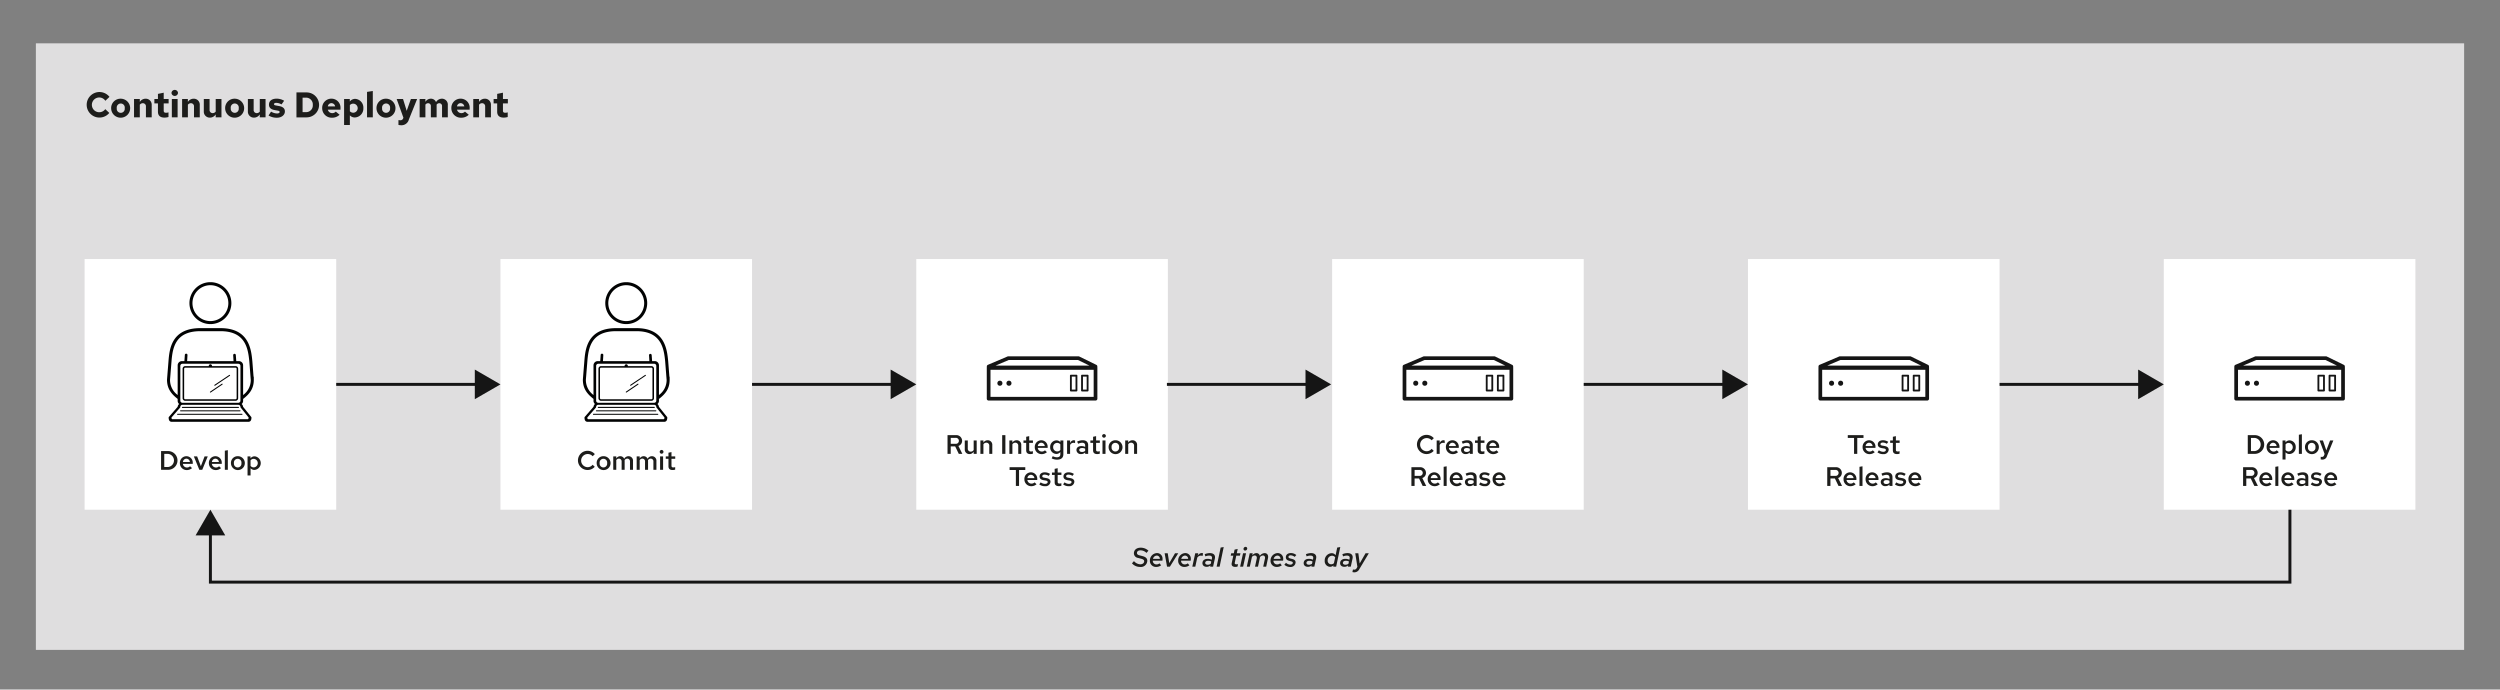 <?xml version="1.0" encoding="UTF-8" standalone="no"?>
<svg
   xmlns:dc="http://purl.org/dc/elements/1.1/"
   xmlns:cc="http://creativecommons.org/ns#"
   xmlns:rdf="http://www.w3.org/1999/02/22-rdf-syntax-ns#"
   xmlns:svg="http://www.w3.org/2000/svg"
   xmlns="http://www.w3.org/2000/svg"
   xmlns:sodipodi="http://sodipodi.sourceforge.net/DTD/sodipodi-0.dtd"
   xmlns:inkscape="http://www.inkscape.org/namespaces/inkscape"
   inkscape:version="1.0 (4035a4f, 2020-05-01)"
   sodipodi:docname="Continuous Deployment.svg"
   version="1.1"
   viewBox="0 0 841.89 232.208"
   height="81.918mm"
   width="297mm"
   data-name="Layer 1"
   id="Layer_1">
  <rect x="0" y="0" width="841.89" height="232.208" fill="#808080" stroke="none"/>
  <sodipodi:namedview
     inkscape:current-layer="Layer_1"
     inkscape:window-maximized="0"
     inkscape:window-y="23"
     inkscape:window-x="0"
     inkscape:cy="154.80567"
     inkscape:cx="561.25984"
     inkscape:zoom="0.44631734"
     showgrid="false"
     id="namedview343"
     inkscape:window-height="480"
     inkscape:window-width="987"
     inkscape:pageshadow="2"
     inkscape:pageopacity="0"
     guidetolerance="10"
     gridtolerance="10"
     objecttolerance="10"
     borderopacity="1"
     bordercolor="#666666"
     pagecolor="#ffffff" />
  <defs
     id="defs12">
    <style
       id="style10">
      .cls-1 {
        fill: #dfdedf;
      }

      .cls-2 {
        fill: #1d1d1b;
      }

      .cls-3 {
        fill: #fff;
      }

      .cls-4 {
        fill: none;
        stroke: #151515;
        stroke-miterlimit: 10;
      }

      .cls-5 {
        fill: #151515;
      }

      .cls-6 {
        fill: #010202;
      }
    </style>
  </defs>
  <rect
     id="rect14"
     height="204.262"
     width="817.728"
     y="14.592"
     x="12.081"
     class="cls-1" />
  <g
     id="g56">
    <path
       id="path16"
       d="M35.449,36.749l1.356,1.283a4.3,4.3,0,1,1,.06-5.409l-1.392,1.319a2.446,2.446,0,0,0-2.015-1.115,2.484,2.484,0,1,0,1.991,3.922Z"
       class="cls-2" />
    <path
       id="path18"
       d="M40.659,33.235a3.2,3.2,0,1,1-3.226,3.2A3.151,3.151,0,0,1,40.659,33.235ZM42,36.438a1.356,1.356,0,1,0-2.674,0,1.353,1.353,0,1,0,2.674,0Z"
       class="cls-2" />
    <path
       id="path20"
       d="M45.136,33.331H47.08v1.008a2.282,2.282,0,0,1,1.954-1.1,2,2,0,0,1,2.051,2.111V39.52H49.142V35.909a1.03,1.03,0,0,0-1.031-1.151,1.25,1.25,0,0,0-1.031.515V39.52H45.136Z"
       class="cls-2" />
    <path
       id="path22"
       d="M53.188,34.83h-1.2v-1.5h1.2V31.616l1.943-.4v2.111h1.655v1.5H55.131v2.4c0,.551.216.744.815.744a2.636,2.636,0,0,0,.792-.132v1.57a5.361,5.361,0,0,1-1.331.193c-1.464,0-2.219-.672-2.219-1.992Z"
       class="cls-2" />
    <path
       id="path24"
       d="M57.749,31.292a1.1,1.1,0,0,1,2.194,0,1.1,1.1,0,0,1-2.194,0Zm2.063,8.228H57.868V33.331h1.944Z"
       class="cls-2" />
    <path
       id="path26"
       d="M61.324,33.331h1.944v1.008a2.282,2.282,0,0,1,1.954-1.1,2,2,0,0,1,2.051,2.111V39.52H65.33V35.909A1.03,1.03,0,0,0,64.3,34.758a1.25,1.25,0,0,0-1.031.515V39.52H61.324Z"
       class="cls-2" />
    <path
       id="path28"
       d="M70.575,36.941a1.031,1.031,0,0,0,1.032,1.152,1.249,1.249,0,0,0,1.031-.517V33.331h1.943V39.52H72.638V38.512a2.283,2.283,0,0,1-1.955,1.1,2,2,0,0,1-2.051-2.11V33.331h1.943Z"
       class="cls-2" />
    <path
       id="path30"
       d="M79.047,33.235a3.2,3.2,0,1,1-3.226,3.2A3.151,3.151,0,0,1,79.047,33.235Zm1.343,3.2a1.357,1.357,0,1,0-2.675,0,1.353,1.353,0,1,0,2.675,0Z"
       class="cls-2" />
    <path
       id="path32"
       d="M85.419,36.941a1.031,1.031,0,0,0,1.032,1.152,1.249,1.249,0,0,0,1.031-.517V33.331h1.943V39.52H87.482V38.512a2.285,2.285,0,0,1-1.955,1.1,2,2,0,0,1-2.051-2.11V33.331h1.943Z"
       class="cls-2" />
    <path
       id="path34"
       d="M91.288,37.589a4,4,0,0,0,1.991.623c.552,0,.888-.191.888-.5,0-.24-.181-.372-.576-.444L92.4,37.049c-1.2-.228-1.822-.84-1.822-1.8,0-1.271.971-2.027,2.59-2.027a4.969,4.969,0,0,1,2.518.708L94.8,35.166a3.5,3.5,0,0,0-1.775-.527c-.468,0-.744.155-.744.431,0,.252.156.36.636.444l1.164.215c1.223.228,1.871.852,1.858,1.788.013,1.211-1.139,2.123-2.662,2.123a5.052,5.052,0,0,1-2.842-.756Z"
       class="cls-2" />
    <path
       id="path36"
       d="M99.832,31.124h3.418a4.2,4.2,0,1,1,0,8.4H99.832Zm2.063,1.763v4.87h1.355a2.244,2.244,0,0,0,2.087-2.411,2.283,2.283,0,0,0-2.087-2.459Z"
       class="cls-2" />
    <path
       id="path38"
       d="M111.758,39.64a3.2,3.2,0,0,1-3.262-3.2,3.1,3.1,0,0,1,3.118-3.215,3.042,3.042,0,0,1,3.047,3.286v.42H110.4a1.484,1.484,0,0,0,1.451,1.164,1.531,1.531,0,0,0,1.223-.517l1.284,1.068A3.608,3.608,0,0,1,111.758,39.64ZM110.4,35.825h2.458a1.288,1.288,0,0,0-1.259-1.091A1.229,1.229,0,0,0,110.4,35.825Z"
       class="cls-2" />
    <path
       id="path40"
       d="M115.875,33.331h1.919v.863a2.288,2.288,0,0,1,1.835-.9,2.949,2.949,0,0,1,2.735,3.143,2.983,2.983,0,0,1-2.878,3.118,2.156,2.156,0,0,1-1.667-.72V42.1h-1.944Zm1.944,2.075v2.063a1.6,1.6,0,0,0,1.163.491,1.53,1.53,0,0,0,0-3.058A1.5,1.5,0,0,0,117.819,35.406Z"
       class="cls-2" />
    <path
       id="path42"
       d="M125.547,39.52H123.6V30.944l1.943-.3Z"
       class="cls-2" />
    <path
       id="path44"
       d="M130.01,33.235a3.2,3.2,0,1,1-3.226,3.2A3.151,3.151,0,0,1,130.01,33.235Zm1.344,3.2a1.357,1.357,0,1,0-2.675,0,1.353,1.353,0,1,0,2.675,0Z"
       class="cls-2" />
    <path
       id="path46"
       d="M135.854,39.64l-2.278-6.309h2.147l1.235,3.994,1.415-3.994h2.1l-2.783,6.908a2.549,2.549,0,0,1-2.71,1.931,3.956,3.956,0,0,1-.8-.1V40.443a4.114,4.114,0,0,0,.576.048.947.947,0,0,0,1.007-.624Z"
       class="cls-2" />
    <path
       id="path48"
       d="M141.315,33.331h1.944v.983a2.121,2.121,0,0,1,1.835-1.079,1.834,1.834,0,0,1,1.739,1.152,2.335,2.335,0,0,1,2.026-1.152,1.983,1.983,0,0,1,1.943,2.171V39.52h-1.943V35.79a.926.926,0,0,0-.923-1.032,1.06,1.06,0,0,0-.9.48V39.52h-1.943V35.79a.927.927,0,0,0-.924-1.032,1.109,1.109,0,0,0-.911.48V39.52h-1.944Z"
       class="cls-2" />
    <path
       id="path50"
       d="M155.258,39.64a3.2,3.2,0,0,1-3.262-3.2,3.1,3.1,0,0,1,3.118-3.215,3.042,3.042,0,0,1,3.047,3.286v.42H153.9a1.484,1.484,0,0,0,1.451,1.164,1.531,1.531,0,0,0,1.223-.517l1.284,1.068A3.608,3.608,0,0,1,155.258,39.64ZM153.9,35.825h2.458a1.288,1.288,0,0,0-1.259-1.091A1.229,1.229,0,0,0,153.9,35.825Z"
       class="cls-2" />
    <path
       id="path52"
       d="M159.375,33.331h1.943v1.008a2.285,2.285,0,0,1,1.955-1.1,2,2,0,0,1,2.051,2.111V39.52h-1.943V35.909a1.03,1.03,0,0,0-1.031-1.151,1.253,1.253,0,0,0-1.032.515V39.52h-1.943Z"
       class="cls-2" />
    <path
       id="path54"
       d="M167.427,34.83h-1.2v-1.5h1.2V31.616l1.943-.4v2.111h1.655v1.5H169.37v2.4c0,.551.216.744.816.744a2.631,2.631,0,0,0,.791-.132v1.57a5.354,5.354,0,0,1-1.331.193c-1.463,0-2.219-.672-2.219-1.992Z"
       class="cls-2" />
  </g>
  <rect
     id="rect58"
     height="84.426"
     width="84.726"
     y="87.227"
     x="28.493"
     class="cls-3" />
  <g
     id="g74">
    <path
       id="path60"
       d="M54.239,151.906h2.3a3.151,3.151,0,1,1,0,6.3h-2.3Zm1.08.936v4.429H56.57a2.224,2.224,0,0,0,0-4.429Z"
       class="cls-2" />
    <path
       id="path62"
       d="M62.879,158.3a2.293,2.293,0,0,1-2.3-2.34,2.223,2.223,0,0,1,2.2-2.333,2.166,2.166,0,0,1,2.134,2.323v.252H61.583a1.377,1.377,0,0,0,1.35,1.234A1.465,1.465,0,0,0,64,157.011l.666.621A2.606,2.606,0,0,1,62.879,158.3ZM61.6,155.579H63.95a1.234,1.234,0,0,0-1.179-1.125A1.211,1.211,0,0,0,61.6,155.579Z"
       class="cls-2" />
    <path
       id="path64"
       d="M65.281,153.7h1.108l1.251,3.295,1.251-3.295h1.071l-1.854,4.51h-.982Z"
       class="cls-2" />
    <path
       id="path66"
       d="M72.644,158.3a2.293,2.293,0,0,1-2.3-2.34,2.221,2.221,0,0,1,2.2-2.333,2.166,2.166,0,0,1,2.134,2.323v.252H71.348a1.377,1.377,0,0,0,1.35,1.234,1.467,1.467,0,0,0,1.072-.423l.666.621A2.612,2.612,0,0,1,72.644,158.3Zm-1.278-2.719h2.349a1.234,1.234,0,0,0-1.179-1.125A1.211,1.211,0,0,0,71.366,155.579Z"
       class="cls-2" />
    <path
       id="path68"
       d="M76.729,158.208H75.712v-6.437l1.017-.171Z"
       class="cls-2" />
    <path
       id="path70"
       d="M80.042,153.625a2.338,2.338,0,1,1-2.269,2.333A2.253,2.253,0,0,1,80.042,153.625Zm1.26,2.341a1.275,1.275,0,1,0-2.52,0,1.272,1.272,0,1,0,2.52,0Z"
       class="cls-2" />
    <path
       id="path72"
       d="M83.362,153.7h1v.648a1.7,1.7,0,0,1,1.405-.684,2.307,2.307,0,0,1-.072,4.591,1.689,1.689,0,0,1-1.315-.585v2.449H83.362Zm1.017,1.323V156.9a1.386,1.386,0,0,0,1.081.5,1.444,1.444,0,0,0,0-2.881A1.326,1.326,0,0,0,84.379,155.021Z"
       class="cls-2" />
  </g>
  <rect
     id="rect76"
     height="84.426"
     width="84.726"
     y="87.227"
     x="168.529"
     class="cls-3" />
  <rect
     id="rect78"
     height="84.426"
     width="84.726"
     y="87.227"
     x="308.564"
     class="cls-3" />
  <rect
     id="rect80"
     height="84.426"
     width="84.726"
     y="87.227"
     x="448.6"
     class="cls-3" />
  <rect
     id="rect82"
     height="84.426"
     width="84.726"
     y="87.227"
     x="588.635"
     class="cls-3" />
  <rect
     id="rect84"
     height="84.426"
     width="84.726"
     y="87.227"
     x="728.671"
     class="cls-3" />
  <g
     id="g98">
    <path
       id="path86"
       d="M199.571,156.506l.712.685a3.235,3.235,0,1,1,.027-4.268l-.729.721a2.217,2.217,0,1,0-1.693,3.682A2.133,2.133,0,0,0,199.571,156.506Z"
       class="cls-2" />
    <path
       id="path88"
       d="M203.2,153.625a2.338,2.338,0,1,1-2.269,2.333A2.252,2.252,0,0,1,203.2,153.625Zm1.26,2.341a1.275,1.275,0,1,0-2.52,0,1.272,1.272,0,1,0,2.52,0Z"
       class="cls-2" />
    <path
       id="path90"
       d="M206.518,153.7h1.017v.72a1.539,1.539,0,0,1,1.341-.793,1.418,1.418,0,0,1,1.324.874,1.664,1.664,0,0,1,1.494-.874,1.5,1.5,0,0,1,1.477,1.639v2.944h-1.018V155.48a.912.912,0,0,0-.909-1.035,1.074,1.074,0,0,0-.909.531c.009.1.018.189.018.288v2.944h-1.017V155.48a.913.913,0,0,0-.91-1.035,1.046,1.046,0,0,0-.891.513v3.25h-1.017Z"
       class="cls-2" />
    <path
       id="path92"
       d="M214.4,153.7h1.017v.72a1.539,1.539,0,0,1,1.341-.793,1.418,1.418,0,0,1,1.324.874,1.664,1.664,0,0,1,1.494-.874,1.5,1.5,0,0,1,1.477,1.639v2.944h-1.018V155.48a.912.912,0,0,0-.909-1.035,1.074,1.074,0,0,0-.909.531c.009.1.018.189.018.288v2.944H217.22V155.48a.913.913,0,0,0-.91-1.035,1.046,1.046,0,0,0-.891.513v3.25H214.4Z"
       class="cls-2" />
    <path
       id="path94"
       d="M222.159,152.158a.635.635,0,0,1,1.27,0,.635.635,0,0,1-1.27,0Zm1.144,6.05h-1.017V153.7H223.3Z"
       class="cls-2" />
    <path
       id="path96"
       d="M225.112,154.508H224.2v-.81h.909v-1.243l1.017-.216V153.7h1.26v.81h-1.26v2.286c0,.442.171.613.63.613a1.878,1.878,0,0,0,.613-.108v.855a3.212,3.212,0,0,1-.874.126c-.909,0-1.386-.432-1.386-1.26Z"
       class="cls-2" />
  </g>
  <g
     id="g132">
    <path
       id="path100"
       d="M381.869,188.957a3,3,0,0,0,2.115,1.08c.775,0,1.324-.423,1.324-1.017,0-.423-.261-.648-.991-.856l-1.1-.288a1.578,1.578,0,0,1-1.368-1.53c0-1.153.9-1.909,2.277-1.909a3.745,3.745,0,0,1,2.611,1.008l-.657.748a2.858,2.858,0,0,0-2.017-.864c-.72,0-1.188.351-1.188.882,0,.4.261.648.846.8l1.054.27c1.08.279,1.584.792,1.584,1.585a2.168,2.168,0,0,1-2.448,2.052,3.558,3.558,0,0,1-2.71-1.215Z"
       class="cls-2" />
    <path
       id="path102"
       d="M389.357,190.919a2.025,2.025,0,0,1-2.124-2.1,2.489,2.489,0,0,1,2.376-2.565,1.849,1.849,0,0,1,1.882,1.989,3.717,3.717,0,0,1-.036.576h-3.25a1.217,1.217,0,0,0,1.233,1.252,1.511,1.511,0,0,0,1.027-.369l.549.666A2.712,2.712,0,0,1,389.357,190.919Zm-1.071-2.719h2.305a1.07,1.07,0,0,0-1.035-1.107A1.365,1.365,0,0,0,388.286,188.2Z"
       class="cls-2" />
    <path
       id="path104"
       d="M392.2,186.319h1.044l.513,3.313,1.936-3.313h1.08l-2.8,4.51h-.963Z"
       class="cls-2" />
    <path
       id="path106"
       d="M398.879,190.919a2.025,2.025,0,0,1-2.124-2.1,2.489,2.489,0,0,1,2.376-2.565,1.849,1.849,0,0,1,1.882,1.989,3.717,3.717,0,0,1-.036.576h-3.25a1.217,1.217,0,0,0,1.233,1.252,1.511,1.511,0,0,0,1.027-.369l.549.666A2.712,2.712,0,0,1,398.879,190.919Zm-1.071-2.719h2.305a1.07,1.07,0,0,0-1.035-1.107A1.365,1.365,0,0,0,397.808,188.2Z"
       class="cls-2" />
    <path
       id="path108"
       d="M402.505,186.319h1.009l-.2.9a1.6,1.6,0,0,1,1.341-.972,1.122,1.122,0,0,1,.5.108l-.2.891a1.208,1.208,0,0,0-.594-.135,1.482,1.482,0,0,0-1.179.684l-.657,3.034h-1.009Z"
       class="cls-2" />
    <path
       id="path110"
       d="M404.926,189.641c0-.883.694-1.45,1.774-1.45a2.921,2.921,0,0,1,1.332.315l.081-.378c.154-.693-.171-1.035-.963-1.035a3.4,3.4,0,0,0-1.224.279l-.243-.747a4.889,4.889,0,0,1,1.71-.369c1.315,0,1.963.7,1.72,1.836l-.6,2.737h-.991l.09-.405a1.968,1.968,0,0,1-1.233.459C405.494,190.883,404.926,190.4,404.926,189.641Zm1.81.531a1.655,1.655,0,0,0,1-.324l.171-.765a2.192,2.192,0,0,0-1.08-.234c-.585,0-.963.278-.963.7C405.863,189.947,406.178,190.172,406.736,190.172Z"
       class="cls-2" />
    <path
       id="path112"
       d="M410.713,190.829h-1.008l1.359-6.437,1.027-.171Z"
       class="cls-2" />
    <path
       id="path114"
       d="M415.322,187.129h-.883l.181-.81h.873l.261-1.243,1.053-.216-.315,1.459h1.234l-.181.81h-1.224l-.486,2.26c-.108.468.054.648.567.648a1.928,1.928,0,0,0,.513-.072l-.18.846a3.3,3.3,0,0,1-.765.09c-.936,0-1.36-.477-1.171-1.332Z"
       class="cls-2" />
    <path
       id="path116"
       d="M418.633,190.829h-1.008l.981-4.51h1.009Zm.126-5.977a.72.72,0,0,1,.694-.7.555.555,0,0,1,.558.558.707.707,0,0,1-.7.693A.535.535,0,0,1,418.759,184.852Z"
       class="cls-2" />
    <path
       id="path118"
       d="M420.847,186.319h1.008l-.162.765a1.781,1.781,0,0,1,1.4-.819,1.126,1.126,0,0,1,1.161.936,2.058,2.058,0,0,1,1.621-.936c.864,0,1.341.72,1.125,1.7l-.6,2.863h-1.008l.585-2.719c.126-.612-.154-1.044-.694-1.044a1.31,1.31,0,0,0-.99.576,1.9,1.9,0,0,1-.045.324l-.612,2.863h-1l.576-2.683c.135-.648-.144-1.08-.693-1.08a1.236,1.236,0,0,0-.928.5l-.711,3.259h-1.008Z"
       class="cls-2" />
    <path
       id="path120"
       d="M429.992,190.919a2.026,2.026,0,0,1-2.125-2.1,2.489,2.489,0,0,1,2.377-2.565,1.85,1.85,0,0,1,1.882,1.989,3.845,3.845,0,0,1-.036.576h-3.25a1.216,1.216,0,0,0,1.233,1.252,1.515,1.515,0,0,0,1.027-.369l.548.666A2.708,2.708,0,0,1,429.992,190.919Zm-1.071-2.719h2.305a1.07,1.07,0,0,0-1.036-1.107A1.365,1.365,0,0,0,428.921,188.2Z"
       class="cls-2" />
    <path
       id="path122"
       d="M433.069,189.524a2.19,2.19,0,0,0,1.458.621c.478,0,.837-.27.837-.621,0-.234-.152-.378-.53-.478l-.766-.207c-.7-.189-1.053-.585-1.053-1.17,0-.873.657-1.422,1.692-1.422a2.847,2.847,0,0,1,1.837.666l-.558.63a2.276,2.276,0,0,0-1.341-.531c-.459,0-.739.207-.739.531,0,.261.135.387.523.5l.764.207c.747.207,1.108.567,1.108,1.135a1.643,1.643,0,0,1-1.791,1.548,2.878,2.878,0,0,1-2-.756Z"
       class="cls-2" />
    <path
       id="path124"
       d="M439.018,189.641c0-.883.693-1.45,1.773-1.45a2.921,2.921,0,0,1,1.332.315l.081-.378c.153-.693-.171-1.035-.963-1.035a3.4,3.4,0,0,0-1.224.279l-.244-.747a4.9,4.9,0,0,1,1.711-.369c1.315,0,1.963.7,1.72,1.836l-.6,2.737h-.991l.09-.405a1.964,1.964,0,0,1-1.233.459C439.585,190.883,439.018,190.4,439.018,189.641Zm1.809.531a1.651,1.651,0,0,0,1-.324l.171-.765a2.192,2.192,0,0,0-1.08-.234c-.585,0-.963.278-.963.7C439.954,189.947,440.269,190.172,440.827,190.172Z"
       class="cls-2" />
    <path
       id="path126"
       d="M449.062,190.4a1.7,1.7,0,0,1-1.2.477,1.886,1.886,0,0,1-1.756-2.053,2.437,2.437,0,0,1,2.305-2.538,1.555,1.555,0,0,1,1.359.693l.54-2.584,1.037-.171-1.387,6.608h-.99Zm-.791-.369a1.375,1.375,0,0,0,.945-.378l.414-1.981a1.294,1.294,0,0,0-1.063-.522,1.51,1.51,0,0,0-1.467,1.593A1.183,1.183,0,0,0,448.271,190.028Z"
       class="cls-2" />
    <path
       id="path128"
       d="M451.294,189.641c0-.883.692-1.45,1.773-1.45a2.921,2.921,0,0,1,1.332.315l.081-.378c.154-.693-.17-1.035-.962-1.035a3.4,3.4,0,0,0-1.225.279l-.243-.747a4.889,4.889,0,0,1,1.71-.369c1.314,0,1.963.7,1.719,1.836l-.6,2.737h-.99l.09-.405a1.972,1.972,0,0,1-1.234.459C451.86,190.883,451.294,190.4,451.294,189.641Zm1.809.531a1.66,1.66,0,0,0,1-.324l.17-.765a2.192,2.192,0,0,0-1.08-.234c-.586,0-.964.278-.964.7C452.229,189.947,452.545,190.172,453.1,190.172Z"
       class="cls-2" />
    <path
       id="path130"
       d="M457.108,190.892l-.72-4.573h1.044l.45,3.421,1.972-3.421h1.1l-3.178,5.32a1.884,1.884,0,0,1-1.711,1.1,2.333,2.333,0,0,1-.629-.1l.179-.865a2.037,2.037,0,0,0,.406.055.862.862,0,0,0,.819-.469Z"
       class="cls-2" />
  </g>
  <g
     id="g172">
    <path
       id="path134"
       d="M319.086,146.538h2.8a1.921,1.921,0,0,1,2.107,1.908,1.791,1.791,0,0,1-1.243,1.729l1.324,2.665h-1.2l-1.215-2.521h-1.494v2.521h-1.081Zm1.081.909v2.008H321.8a1.009,1.009,0,1,0,0-2.008Z"
       class="cls-2" />
    <path
       id="path136"
       d="M325.909,151.012a.972.972,0,0,0,.99,1.081,1.14,1.14,0,0,0,.99-.558v-3.2h1.017v4.51h-1.017v-.747a1.649,1.649,0,0,1-1.44.819,1.513,1.513,0,0,1-1.558-1.612v-2.97h1.018Z"
       class="cls-2" />
    <path
       id="path138"
       d="M330.156,148.33h1.017v.738a1.639,1.639,0,0,1,1.432-.811,1.518,1.518,0,0,1,1.557,1.612v2.971h-1.017v-2.683a.971.971,0,0,0-.99-1.08,1.159,1.159,0,0,0-.982.54v3.223h-1.017Z"
       class="cls-2" />
    <path
       id="path140"
       d="M337.491,146.538h1.08v6.3h-1.08Z"
       class="cls-2" />
    <path
       id="path142"
       d="M339.912,148.33h1.017v.738a1.638,1.638,0,0,1,1.432-.811,1.518,1.518,0,0,1,1.557,1.612v2.971H342.9v-2.683a.971.971,0,0,0-.99-1.08,1.156,1.156,0,0,0-.982.54v3.223h-1.017Z"
       class="cls-2" />
    <path
       id="path144"
       d="M345.573,149.14h-.909v-.81h.909v-1.243l1.017-.216v1.459h1.261v.81H346.59v2.286c0,.442.172.613.631.613a1.872,1.872,0,0,0,.612-.108v.855a3.206,3.206,0,0,1-.874.126c-.909,0-1.386-.433-1.386-1.261Z"
       class="cls-2" />
    <path
       id="path146"
       d="M350.766,152.93a2.293,2.293,0,0,1-2.3-2.341,2.222,2.222,0,0,1,2.2-2.332,2.166,2.166,0,0,1,2.134,2.323v.252H349.47a1.377,1.377,0,0,0,1.35,1.233,1.466,1.466,0,0,0,1.072-.422l.666.621A2.61,2.61,0,0,1,350.766,152.93Zm-1.278-2.719h2.349a1.234,1.234,0,0,0-1.179-1.125A1.211,1.211,0,0,0,349.488,150.211Z"
       class="cls-2" />
    <path
       id="path148"
       d="M353.655,150.58a2.177,2.177,0,0,1,2.106-2.287,1.7,1.7,0,0,1,1.323.613v-.576h1.009v4.663c0,1.161-.756,1.8-2.125,1.8a3.9,3.9,0,0,1-1.809-.432l.36-.756a3.07,3.07,0,0,0,1.4.387c.757,0,1.153-.342,1.153-1v-.765a1.752,1.752,0,0,1-1.378.639A2.161,2.161,0,0,1,353.655,150.58ZM356,152.021a1.348,1.348,0,0,0,1.072-.5v-1.89a1.4,1.4,0,0,0-1.072-.486,1.345,1.345,0,0,0-1.341,1.431A1.364,1.364,0,0,0,356,152.021Z"
       class="cls-2" />
    <path
       id="path150"
       d="M359.343,148.33h1.017v.981a1.337,1.337,0,0,1,1.242-1.062,1.185,1.185,0,0,1,.441.089v.892a1.434,1.434,0,0,0-.558-.108,1.237,1.237,0,0,0-1.125.747v2.971h-1.017Z"
       class="cls-2" />
    <path
       id="path152"
       d="M362.5,151.543c0-.81.658-1.323,1.72-1.323a2.787,2.787,0,0,1,1.215.279V150c0-.594-.342-.9-1.035-.9a3.124,3.124,0,0,0-1.315.351l-.359-.738a4.314,4.314,0,0,1,1.872-.46c1.171,0,1.845.595,1.845,1.639v2.944h-1.008v-.459a1.882,1.882,0,0,1-1.341.531A1.422,1.422,0,0,1,362.5,151.543Zm1.873.658a1.613,1.613,0,0,0,1.062-.369v-.739a2.333,2.333,0,0,0-1.044-.216c-.576,0-.936.252-.936.648C363.456,151.939,363.816,152.2,364.374,152.2Z"
       class="cls-2" />
    <path
       id="path154"
       d="M368.1,149.14h-.91v-.81h.91v-1.243l1.017-.216v1.459h1.26v.81h-1.26v2.286c0,.442.171.613.63.613a1.868,1.868,0,0,0,.612-.108v.855a3.2,3.2,0,0,1-.873.126c-.909,0-1.386-.433-1.386-1.261Z"
       class="cls-2" />
    <path
       id="path156"
       d="M371.142,146.79a.635.635,0,0,1,1.269,0,.635.635,0,0,1-1.269,0Zm1.143,6.05h-1.017v-4.51h1.017Z"
       class="cls-2" />
    <path
       id="path158"
       d="M375.6,148.257a2.338,2.338,0,1,1-2.268,2.332A2.252,2.252,0,0,1,375.6,148.257Zm1.26,2.341a1.275,1.275,0,1,0-2.52,0,1.272,1.272,0,1,0,2.52,0Z"
       class="cls-2" />
    <path
       id="path160"
       d="M378.917,148.33h1.018v.738a1.637,1.637,0,0,1,1.431-.811,1.518,1.518,0,0,1,1.557,1.612v2.971h-1.017v-2.683a.971.971,0,0,0-.99-1.08,1.156,1.156,0,0,0-.981.54v3.223h-1.018Z"
       class="cls-2" />
    <path
       id="path162"
       d="M339.979,157.338h5.293v.936h-2.1v5.366H342.1v-5.366h-2.116Z"
       class="cls-2" />
    <path
       id="path164"
       d="M347.27,163.729a2.292,2.292,0,0,1-2.3-2.34,2.221,2.221,0,0,1,2.2-2.332,2.165,2.165,0,0,1,2.134,2.323v.252h-3.331a1.377,1.377,0,0,0,1.351,1.233,1.465,1.465,0,0,0,1.071-.423l.666.621A2.608,2.608,0,0,1,347.27,163.729Zm-1.279-2.718h2.35a1.234,1.234,0,0,0-1.179-1.125A1.212,1.212,0,0,0,345.991,161.011Z"
       class="cls-2" />
    <path
       id="path166"
       d="M350.455,162.433a2.6,2.6,0,0,0,1.45.513c.54,0,.909-.243.909-.6,0-.279-.189-.432-.621-.513l-.8-.135c-.874-.162-1.306-.567-1.306-1.242,0-.847.693-1.4,1.747-1.4a3.174,3.174,0,0,1,1.773.541l-.477.666a2.464,2.464,0,0,0-1.359-.432c-.469,0-.775.2-.775.531,0,.288.162.414.639.5l.793.144c.9.171,1.332.585,1.332,1.26a1.652,1.652,0,0,1-1.837,1.467,3.025,3.025,0,0,1-1.944-.611Z"
       class="cls-2" />
    <path
       id="path168"
       d="M355.162,159.939h-.909v-.81h.909v-1.242l1.017-.216v1.458h1.26v.81h-1.26v2.287c0,.441.172.612.631.612a1.846,1.846,0,0,0,.612-.108v.855a3.169,3.169,0,0,1-.874.127c-.909,0-1.386-.433-1.386-1.261Z"
       class="cls-2" />
    <path
       id="path170"
       d="M358.492,162.433a2.6,2.6,0,0,0,1.449.513c.54,0,.91-.243.91-.6,0-.279-.189-.432-.622-.513l-.8-.135c-.873-.162-1.305-.567-1.305-1.242,0-.847.693-1.4,1.746-1.4a3.177,3.177,0,0,1,1.774.541l-.477.666a2.47,2.47,0,0,0-1.36-.432c-.468,0-.774.2-.774.531,0,.288.162.414.639.5l.792.144c.9.171,1.333.585,1.333,1.26a1.653,1.653,0,0,1-1.837,1.467,3.025,3.025,0,0,1-1.944-.611Z"
       class="cls-2" />
  </g>
  <g
     id="g200">
    <path
       id="path174"
       d="M482.108,151.138l.711.685a3.234,3.234,0,1,1,.028-4.268l-.73.72a2.217,2.217,0,1,0-1.692,3.683A2.136,2.136,0,0,0,482.108,151.138Z"
       class="cls-2" />
    <path
       id="path176"
       d="M483.808,148.33h1.017v.981a1.337,1.337,0,0,1,1.242-1.062,1.194,1.194,0,0,1,.442.089v.892a1.435,1.435,0,0,0-.559-.108,1.237,1.237,0,0,0-1.125.747v2.971h-1.017Z"
       class="cls-2" />
    <path
       id="path178"
       d="M489.218,152.93a2.294,2.294,0,0,1-2.3-2.341,2.222,2.222,0,0,1,2.2-2.332,2.165,2.165,0,0,1,2.134,2.323v.252h-3.331a1.378,1.378,0,0,0,1.35,1.233,1.466,1.466,0,0,0,1.072-.422l.666.621A2.608,2.608,0,0,1,489.218,152.93Zm-1.279-2.719h2.35a1.234,1.234,0,0,0-1.18-1.125A1.213,1.213,0,0,0,487.939,150.211Z"
       class="cls-2" />
    <path
       id="path180"
       d="M492.024,151.543c0-.81.658-1.323,1.72-1.323a2.784,2.784,0,0,1,1.215.279V150c0-.594-.342-.9-1.035-.9a3.127,3.127,0,0,0-1.315.351l-.359-.738a4.317,4.317,0,0,1,1.872-.46c1.171,0,1.846.595,1.846,1.639v2.944h-1.009v-.459a1.881,1.881,0,0,1-1.341.531A1.423,1.423,0,0,1,492.024,151.543Zm1.873.658a1.613,1.613,0,0,0,1.062-.369v-.739a2.328,2.328,0,0,0-1.044-.216c-.576,0-.936.252-.936.648C492.979,151.939,493.339,152.2,493.9,152.2Z"
       class="cls-2" />
    <path
       id="path182"
       d="M497.623,149.14h-.909v-.81h.909v-1.243l1.017-.216v1.459h1.26v.81h-1.26v2.286c0,.442.172.613.631.613a1.872,1.872,0,0,0,.612-.108v.855a3.212,3.212,0,0,1-.874.126c-.909,0-1.386-.433-1.386-1.261Z"
       class="cls-2" />
    <path
       id="path184"
       d="M502.816,152.93a2.293,2.293,0,0,1-2.295-2.341,2.222,2.222,0,0,1,2.2-2.332,2.166,2.166,0,0,1,2.134,2.323v.252H501.52a1.377,1.377,0,0,0,1.35,1.233,1.464,1.464,0,0,0,1.071-.422l.666.621A2.6,2.6,0,0,1,502.816,152.93Zm-1.278-2.719h2.35a1.234,1.234,0,0,0-1.18-1.125A1.211,1.211,0,0,0,501.538,150.211Z"
       class="cls-2" />
    <path
       id="path186"
       d="M475.3,157.338h2.8a1.92,1.92,0,0,1,2.106,1.908,1.791,1.791,0,0,1-1.242,1.729l1.323,2.665h-1.2l-1.215-2.521h-1.5v2.521H475.3Zm1.08.909v2.008h1.63a1.009,1.009,0,1,0,0-2.008Z"
       class="cls-2" />
    <path
       id="path188"
       d="M483.089,163.729a2.293,2.293,0,0,1-2.3-2.34,2.221,2.221,0,0,1,2.2-2.332,2.165,2.165,0,0,1,2.134,2.323v.252h-3.331a1.378,1.378,0,0,0,1.351,1.233,1.466,1.466,0,0,0,1.071-.423l.666.621A2.608,2.608,0,0,1,483.089,163.729Zm-1.278-2.718h2.349a1.234,1.234,0,0,0-1.18-1.125A1.211,1.211,0,0,0,481.811,161.011Z"
       class="cls-2" />
    <path
       id="path190"
       d="M487.174,163.64h-1.017V157.2l1.017-.171Z"
       class="cls-2" />
    <path
       id="path192"
       d="M490.514,163.729a2.293,2.293,0,0,1-2.3-2.34,2.221,2.221,0,0,1,2.2-2.332,2.166,2.166,0,0,1,2.134,2.323v.252h-3.331a1.377,1.377,0,0,0,1.35,1.233,1.467,1.467,0,0,0,1.072-.423l.666.621A2.608,2.608,0,0,1,490.514,163.729Zm-1.279-2.718h2.35a1.234,1.234,0,0,0-1.18-1.125A1.213,1.213,0,0,0,489.235,161.011Z"
       class="cls-2" />
    <path
       id="path194"
       d="M493.321,162.343c0-.81.658-1.323,1.719-1.323a2.788,2.788,0,0,1,1.216.279v-.5c0-.595-.342-.9-1.035-.9a3.131,3.131,0,0,0-1.315.352l-.36-.738a4.318,4.318,0,0,1,1.873-.46c1.17,0,1.845.594,1.845,1.639v2.944h-1.008v-.459a1.883,1.883,0,0,1-1.342.531A1.422,1.422,0,0,1,493.321,162.343Zm1.872.657a1.611,1.611,0,0,0,1.063-.369v-.738a2.336,2.336,0,0,0-1.044-.216c-.576,0-.937.252-.937.648C494.275,162.739,494.636,163,495.193,163Z"
       class="cls-2" />
    <path
       id="path196"
       d="M498.567,162.433a2.6,2.6,0,0,0,1.451.513c.54,0,.909-.243.909-.6,0-.279-.19-.432-.621-.513l-.8-.135c-.873-.162-1.306-.567-1.306-1.242,0-.847.694-1.4,1.747-1.4a3.177,3.177,0,0,1,1.774.541l-.478.666a2.464,2.464,0,0,0-1.359-.432c-.468,0-.775.2-.775.531,0,.288.163.414.64.5l.792.144c.9.171,1.333.585,1.333,1.26a1.653,1.653,0,0,1-1.837,1.467,3.023,3.023,0,0,1-1.944-.611Z"
       class="cls-2" />
    <path
       id="path198"
       d="M504.94,163.729a2.292,2.292,0,0,1-2.3-2.34,2.221,2.221,0,0,1,2.2-2.332,2.166,2.166,0,0,1,2.134,2.323v.252h-3.331a1.377,1.377,0,0,0,1.35,1.233,1.465,1.465,0,0,0,1.071-.423l.666.621A2.6,2.6,0,0,1,504.94,163.729Zm-1.278-2.718h2.35a1.234,1.234,0,0,0-1.18-1.125A1.211,1.211,0,0,0,503.662,161.011Z"
       class="cls-2" />
  </g>
  <g
     id="g224">
    <path
       id="path202"
       d="M622.25,146.538h5.294v.936h-2.1v5.366h-1.08v-5.366H622.25Z"
       class="cls-2" />
    <path
       id="path204"
       d="M629.541,152.93a2.294,2.294,0,0,1-2.3-2.341,2.222,2.222,0,0,1,2.2-2.332,2.165,2.165,0,0,1,2.133,2.323v.252h-3.33a1.377,1.377,0,0,0,1.35,1.233,1.462,1.462,0,0,0,1.071-.422l.667.621A2.612,2.612,0,0,1,629.541,152.93Zm-1.278-2.719h2.349a1.234,1.234,0,0,0-1.179-1.125A1.211,1.211,0,0,0,628.263,150.211Z"
       class="cls-2" />
    <path
       id="path206"
       d="M632.727,151.633a2.6,2.6,0,0,0,1.449.513c.54,0,.909-.243.909-.6,0-.279-.189-.432-.621-.513l-.8-.134c-.873-.163-1.306-.568-1.306-1.243,0-.846.694-1.4,1.747-1.4a3.177,3.177,0,0,1,1.774.541l-.478.666a2.462,2.462,0,0,0-1.359-.432c-.468,0-.774.2-.774.531,0,.288.162.414.639.5l.792.144c.9.171,1.332.585,1.332,1.26a1.652,1.652,0,0,1-1.836,1.468,3.03,3.03,0,0,1-1.945-.612Z"
       class="cls-2" />
    <path
       id="path208"
       d="M637.434,149.14h-.91v-.81h.91v-1.243l1.017-.216v1.459h1.26v.81h-1.26v2.286c0,.442.171.613.63.613a1.868,1.868,0,0,0,.612-.108v.855a3.2,3.2,0,0,1-.873.126c-.91,0-1.386-.433-1.386-1.261Z"
       class="cls-2" />
    <path
       id="path210"
       d="M615.338,157.338h2.8a1.92,1.92,0,0,1,2.107,1.908A1.792,1.792,0,0,1,619,160.975l1.324,2.665h-1.2l-1.215-2.521h-1.494v2.521h-1.081Zm1.081.909v2.008h1.629a1.009,1.009,0,1,0,0-2.008Z"
       class="cls-2" />
    <path
       id="path212"
       d="M623.124,163.729a2.293,2.293,0,0,1-2.3-2.34,2.221,2.221,0,0,1,2.2-2.332,2.165,2.165,0,0,1,2.134,2.323v.252h-3.331a1.377,1.377,0,0,0,1.35,1.233,1.463,1.463,0,0,0,1.071-.423l.667.621A2.612,2.612,0,0,1,623.124,163.729Zm-1.278-2.718H624.2a1.234,1.234,0,0,0-1.179-1.125A1.211,1.211,0,0,0,621.846,161.011Z"
       class="cls-2" />
    <path
       id="path214"
       d="M627.21,163.64h-1.018V157.2l1.018-.171Z"
       class="cls-2" />
    <path
       id="path216"
       d="M630.549,163.729a2.293,2.293,0,0,1-2.3-2.34,2.221,2.221,0,0,1,2.2-2.332,2.165,2.165,0,0,1,2.133,2.323v.252h-3.33a1.377,1.377,0,0,0,1.35,1.233,1.465,1.465,0,0,0,1.071-.423l.667.621A2.612,2.612,0,0,1,630.549,163.729Zm-1.278-2.718h2.349a1.234,1.234,0,0,0-1.18-1.125A1.211,1.211,0,0,0,629.271,161.011Z"
       class="cls-2" />
    <path
       id="path218"
       d="M633.356,162.343c0-.81.658-1.323,1.72-1.323a2.787,2.787,0,0,1,1.215.279v-.5c0-.595-.342-.9-1.035-.9a3.131,3.131,0,0,0-1.315.352l-.36-.738a4.324,4.324,0,0,1,1.873-.46c1.17,0,1.846.594,1.846,1.639v2.944h-1.009v-.459a1.882,1.882,0,0,1-1.341.531A1.423,1.423,0,0,1,633.356,162.343Zm1.873.657a1.608,1.608,0,0,0,1.062-.369v-.738a2.333,2.333,0,0,0-1.044-.216c-.576,0-.936.252-.936.648C634.311,162.739,634.671,163,635.229,163Z"
       class="cls-2" />
    <path
       id="path220"
       d="M638.6,162.433a2.6,2.6,0,0,0,1.449.513c.54,0,.909-.243.909-.6,0-.279-.189-.432-.621-.513l-.8-.135c-.873-.162-1.306-.567-1.306-1.242,0-.847.694-1.4,1.747-1.4a3.177,3.177,0,0,1,1.774.541l-.478.666a2.462,2.462,0,0,0-1.359-.432c-.468,0-.774.2-.774.531,0,.288.162.414.639.5l.792.144c.9.171,1.332.585,1.332,1.26a1.652,1.652,0,0,1-1.836,1.467,3.03,3.03,0,0,1-1.945-.611Z"
       class="cls-2" />
    <path
       id="path222"
       d="M644.976,163.729a2.292,2.292,0,0,1-2.3-2.34,2.221,2.221,0,0,1,2.2-2.332,2.166,2.166,0,0,1,2.134,2.323v.252H643.68a1.376,1.376,0,0,0,1.349,1.233,1.465,1.465,0,0,0,1.072-.423l.667.621A2.612,2.612,0,0,1,644.976,163.729Zm-1.279-2.718h2.35a1.234,1.234,0,0,0-1.18-1.125A1.212,1.212,0,0,0,643.7,161.011Z"
       class="cls-2" />
  </g>
  <g
     id="g252">
    <path
       id="path226"
       d="M756.948,146.538h2.305a3.151,3.151,0,1,1,0,6.3h-2.305Zm1.081.936V151.9h1.251a2.224,2.224,0,0,0,0-4.429Z"
       class="cls-2" />
    <path
       id="path228"
       d="M765.589,152.93a2.294,2.294,0,0,1-2.3-2.341,2.222,2.222,0,0,1,2.2-2.332,2.165,2.165,0,0,1,2.133,2.323v.252h-3.33a1.377,1.377,0,0,0,1.35,1.233,1.464,1.464,0,0,0,1.071-.422l.667.621A2.612,2.612,0,0,1,765.589,152.93Zm-1.278-2.719h2.349a1.234,1.234,0,0,0-1.18-1.125A1.211,1.211,0,0,0,764.311,150.211Z"
       class="cls-2" />
    <path
       id="path230"
       d="M768.657,148.33h1v.648a1.7,1.7,0,0,1,1.4-.685,2.164,2.164,0,0,1,2.042,2.3,2.186,2.186,0,0,1-2.115,2.3,1.686,1.686,0,0,1-1.314-.585v2.449h-1.018Zm1.018,1.323v1.882a1.382,1.382,0,0,0,1.08.5,1.444,1.444,0,0,0,0-2.881A1.324,1.324,0,0,0,769.675,149.653Z"
       class="cls-2" />
    <path
       id="path232"
       d="M775.174,152.84h-1.018V146.4l1.018-.171Z"
       class="cls-2" />
    <path
       id="path234"
       d="M778.485,148.257a2.338,2.338,0,1,1-2.268,2.332A2.253,2.253,0,0,1,778.485,148.257Zm1.261,2.341a1.275,1.275,0,1,0-2.52,0,1.272,1.272,0,1,0,2.52,0Z"
       class="cls-2" />
    <path
       id="path236"
       d="M782.823,152.867l-1.7-4.537h1.135l1.142,3.349,1.261-3.349h1.108l-2.143,5.248a1.527,1.527,0,0,1-1.6,1.189,2.155,2.155,0,0,1-.513-.063v-.874a3.7,3.7,0,0,0,.4.036.72.72,0,0,0,.73-.522Z"
       class="cls-2" />
    <path
       id="path238"
       d="M755.373,157.338h2.8a1.92,1.92,0,0,1,2.107,1.908,1.792,1.792,0,0,1-1.243,1.729l1.324,2.665h-1.2l-1.215-2.521h-1.494v2.521h-1.081Zm1.081.909v2.008h1.629a1.009,1.009,0,1,0,0-2.008Z"
       class="cls-2" />
    <path
       id="path240"
       d="M763.159,163.729a2.293,2.293,0,0,1-2.3-2.34,2.222,2.222,0,0,1,2.2-2.332,2.164,2.164,0,0,1,2.132,2.323v.252h-3.33a1.378,1.378,0,0,0,1.35,1.233,1.463,1.463,0,0,0,1.071-.423l.667.621A2.612,2.612,0,0,1,763.159,163.729Zm-1.278-2.718h2.349a1.234,1.234,0,0,0-1.179-1.125A1.211,1.211,0,0,0,761.881,161.011Z"
       class="cls-2" />
    <path
       id="path242"
       d="M767.245,163.64h-1.017V157.2l1.017-.171Z"
       class="cls-2" />
    <path
       id="path244"
       d="M770.584,163.729a2.293,2.293,0,0,1-2.3-2.34,2.221,2.221,0,0,1,2.2-2.332,2.165,2.165,0,0,1,2.134,2.323v.252h-3.331a1.377,1.377,0,0,0,1.35,1.233,1.463,1.463,0,0,0,1.071-.423l.667.621A2.612,2.612,0,0,1,770.584,163.729Zm-1.278-2.718h2.349a1.234,1.234,0,0,0-1.179-1.125A1.211,1.211,0,0,0,769.306,161.011Z"
       class="cls-2" />
    <path
       id="path246"
       d="M773.392,162.343c0-.81.657-1.323,1.719-1.323a2.787,2.787,0,0,1,1.215.279v-.5c0-.595-.342-.9-1.035-.9a3.123,3.123,0,0,0-1.314.352l-.361-.738a4.324,4.324,0,0,1,1.873-.46c1.17,0,1.846.594,1.846,1.639v2.944h-1.009v-.459a1.882,1.882,0,0,1-1.341.531A1.422,1.422,0,0,1,773.392,162.343Zm1.872.657a1.606,1.606,0,0,0,1.062-.369v-.738a2.333,2.333,0,0,0-1.044-.216c-.576,0-.936.252-.936.648C774.346,162.739,774.706,163,775.264,163Z"
       class="cls-2" />
    <path
       id="path248"
       d="M778.639,162.433a2.6,2.6,0,0,0,1.449.513c.54,0,.909-.243.909-.6,0-.279-.188-.432-.621-.513l-.8-.135c-.873-.162-1.305-.567-1.305-1.242,0-.847.693-1.4,1.747-1.4a3.177,3.177,0,0,1,1.773.541l-.478.666a2.462,2.462,0,0,0-1.359-.432c-.468,0-.774.2-.774.531,0,.288.162.414.639.5l.792.144c.9.171,1.332.585,1.332,1.26a1.652,1.652,0,0,1-1.836,1.467,3.03,3.03,0,0,1-1.945-.611Z"
       class="cls-2" />
    <path
       id="path250"
       d="M785.011,163.729a2.293,2.293,0,0,1-2.3-2.34,2.221,2.221,0,0,1,2.2-2.332,2.165,2.165,0,0,1,2.133,2.323v.252h-3.33a1.376,1.376,0,0,0,1.349,1.233,1.465,1.465,0,0,0,1.072-.423l.667.621A2.612,2.612,0,0,1,785.011,163.729Zm-1.279-2.718h2.35a1.234,1.234,0,0,0-1.18-1.125A1.213,1.213,0,0,0,783.732,161.011Z"
       class="cls-2" />
  </g>
  <g
     id="g258">
    <line
       id="line254"
       y2="129.44"
       x2="161.353"
       y1="129.44"
       x1="113.219"
       class="cls-4" />
    <polygon
       id="polygon256"
       points="159.894 134.426 168.529 129.441 159.894 124.454 159.894 134.426"
       class="cls-5" />
  </g>
  <g
     id="g264">
    <line
       id="line260"
       y2="129.44"
       x2="301.389"
       y1="129.44"
       x1="253.255"
       class="cls-4" />
    <polygon
       id="polygon262"
       points="299.93 134.426 308.564 129.441 299.93 124.454 299.93 134.426"
       class="cls-5" />
  </g>
  <g
     id="g270">
    <line
       id="line266"
       y2="129.44"
       x2="441.098"
       y1="129.44"
       x1="392.964"
       class="cls-4" />
    <polygon
       id="polygon268"
       points="439.639 134.426 448.274 129.441 439.639 124.454 439.639 134.426"
       class="cls-5" />
  </g>
  <g
     id="g276">
    <line
       id="line272"
       y2="129.44"
       x2="581.459"
       y1="129.44"
       x1="533.326"
       class="cls-4" />
    <polygon
       id="polygon274"
       points="580 134.426 588.635 129.441 580 124.454 580 134.426"
       class="cls-5" />
  </g>
  <g
     id="g282">
    <line
       id="line278"
       y2="129.44"
       x2="721.495"
       y1="129.44"
       x1="673.361"
       class="cls-4" />
    <polygon
       id="polygon280"
       points="720.036 134.426 728.671 129.441 720.036 124.454 720.036 134.426"
       class="cls-5" />
  </g>
  <g
     id="g288">
    <polyline
       id="polyline284"
       points="771.145 171.653 771.145 196.03 70.856 196.03 70.856 178.829"
       class="cls-4" />
    <polygon
       id="polygon286"
       points="75.842 180.288 70.857 171.653 65.871 180.288 75.842 180.288"
       class="cls-5" />
  </g>
  <path
     id="path290"
     d="M77.206,126.26l-4.962,3.331a.172.172,0,0,0-.047.24.174.174,0,0,0,.144.075.181.181,0,0,0,.1-.028l4.963-3.333a.172.172,0,0,0-.194-.285ZM74.7,129.232l-3.931,2.655a.172.172,0,0,0,.1.315.164.164,0,0,0,.095-.029l3.932-2.655a.175.175,0,0,0,.046-.241A.173.173,0,0,0,74.7,129.232Zm-3.844-20.09a7.06,7.06,0,1,0-7.061-7.059A7.069,7.069,0,0,0,70.856,109.142Zm0-13.1a6.043,6.043,0,1,1-6.044,6.044A6.05,6.05,0,0,1,70.856,96.039Zm-9.413,41.324H80.289a.173.173,0,1,0,0-.345H61.443a.173.173,0,1,0,0,.345Zm-1.8,2.155a.172.172,0,0,0,.174.172H81.484a.173.173,0,0,0,0-.345H59.816A.174.174,0,0,0,59.642,139.518Zm19.7-16.23H71.385a.585.585,0,0,0,.007-.072.544.544,0,0,0-.543-.543h0a.545.545,0,0,0-.5.331.557.557,0,0,0-.042.212c0,.024,0,.048.007.072H62.356a.892.892,0,0,0-.861.918v9.85a.893.893,0,0,0,.861.921H79.343a.892.892,0,0,0,.86-.921v-9.85A.891.891,0,0,0,79.343,123.288Zm.344,10.768a.38.38,0,0,1-.344.4H62.356a.378.378,0,0,1-.343-.4v-9.85a.44.44,0,0,1,.028-.155.3.3,0,0,1,.028-.049.446.446,0,0,1,.045-.08c.008-.009.019-.013.027-.021a.36.36,0,0,1,.082-.066.3.3,0,0,1,.134-.032H79.344a.38.38,0,0,1,.343.4v9.849ZM81.865,137a1.414,1.414,0,0,0-.488-.94,1.413,1.413,0,0,0,.493-1.069v-.643c2.032-1.583,3.6-3.317,3.6-6.465l-.007-1.017h-.077l-.414-5.3c-.382-3.867-1.092-11.065-10.729-11.065H67.475c-9.825,0-10.414,7.209-10.731,11.084l-.5,6.252v.041c0,3.144,1.619,4.919,3.585,6.455v.653a1.419,1.419,0,0,0,.492,1.069,1.4,1.4,0,0,0-.486.933l-2.954,3.412a.35.35,0,0,0-.085.23c0,.943.36,1.422,1.072,1.422H83.606c.712,0,1.072-.479,1.072-1.422a.345.345,0,0,0-.076-.219ZM59.83,123.031v9.992a6.262,6.262,0,0,1-2.568-5.138l.495-6.212c.382-4.664,1.332-10.148,9.718-10.148h6.766c8.384,0,9.284,5.76,9.717,10.148l.486,6.212h.007a6.277,6.277,0,0,1-2.581,5.145v-10a1.423,1.423,0,0,0-1.422-1.422H79.56l-.144-1.992a.446.446,0,1,0-.891,0l.118,1.992H63.015l.121-2.038a.446.446,0,1,0-.891,0l-.147,2.038H61.25A1.421,1.421,0,0,0,59.83,123.031Zm21.143.164v11.739a.708.708,0,0,1-.707.705H61.428a.707.707,0,0,1-.707-.705V123.2a.707.707,0,0,1,.707-.7H80.267A.707.707,0,0,1,80.973,123.2Zm2.392,17.982H58.109c-.151,0-.336,0-.359-.58l2.889-3.337a.347.347,0,0,0,.082-.224.708.708,0,0,1,.707-.708H80.267a.708.708,0,0,1,.706.708.348.348,0,0,0,.075.214l2.678,3.34C83.7,141.177,83.517,141.177,83.365,141.177Zm-22.539-2.651H80.818a.172.172,0,0,0,0-.344H60.826a.172.172,0,1,0,0,.344Z"
     class="cls-6" />
  <path
     id="path292"
     d="M217.242,126.26l-4.962,3.331a.172.172,0,0,0-.048.24.177.177,0,0,0,.24.047l4.963-3.333a.172.172,0,1,0-.193-.285Zm-2.507,2.972-3.93,2.655a.173.173,0,0,0,.193.286l3.932-2.655a.175.175,0,0,0,.045-.241A.173.173,0,0,0,214.735,129.232Zm-3.844-20.09a7.06,7.06,0,1,0-7.06-7.059A7.069,7.069,0,0,0,210.891,109.142Zm0-13.1a6.043,6.043,0,1,1-6.044,6.044A6.051,6.051,0,0,1,210.891,96.039Zm-9.412,41.324h18.846a.173.173,0,1,0,0-.345H201.479a.173.173,0,1,0,0,.345Zm-1.8,2.155a.172.172,0,0,0,.173.172H221.52a.173.173,0,0,0,0-.345H199.851A.173.173,0,0,0,199.678,139.518Zm19.7-16.23h-7.958a.583.583,0,0,0,.006-.072.543.543,0,0,0-.542-.543h0a.542.542,0,0,0-.5.331.557.557,0,0,0-.043.212c0,.024.005.048.007.072h-7.958a.893.893,0,0,0-.862.918v9.85a.893.893,0,0,0,.862.921h16.987a.891.891,0,0,0,.859-.921v-9.85A.891.891,0,0,0,219.379,123.288Zm.343,10.768a.379.379,0,0,1-.343.4H202.392a.378.378,0,0,1-.343-.4v-9.85a.439.439,0,0,1,.027-.155c.007-.019.02-.032.028-.049a.4.4,0,0,1,.046-.08.194.194,0,0,1,.027-.021.322.322,0,0,1,.082-.066.3.3,0,0,1,.133-.032h16.987a.38.38,0,0,1,.343.4v9.849ZM221.9,137a1.405,1.405,0,0,0-.488-.94,1.414,1.414,0,0,0,.494-1.069v-.643c2.032-1.583,3.6-3.317,3.6-6.465l-.007-1.017h-.076l-.415-5.3c-.381-3.867-1.092-11.065-10.728-11.065h-6.766c-9.825,0-10.415,7.209-10.732,11.084l-.5,6.252v.041c0,3.144,1.619,4.919,3.584,6.455v.653a1.42,1.42,0,0,0,.493,1.069,1.4,1.4,0,0,0-.486.933l-2.955,3.412a.355.355,0,0,0-.085.23c0,.943.36,1.422,1.072,1.422h25.738c.711,0,1.071-.479,1.071-1.422a.345.345,0,0,0-.076-.219Zm-22.035-13.971v9.992a6.265,6.265,0,0,1-2.568-5.138l.5-6.212c.382-4.664,1.332-10.148,9.719-10.148h6.766c8.383,0,9.284,5.76,9.716,10.148l.487,6.212h.006a6.279,6.279,0,0,1-2.58,5.145v-10a1.424,1.424,0,0,0-1.423-1.422H219.6l-.144-1.992a.446.446,0,1,0-.892,0l.118,1.992H203.05l.121-2.038a.446.446,0,1,0-.891,0l-.147,2.038h-.848A1.422,1.422,0,0,0,199.865,123.031Zm21.143.164v11.739a.707.707,0,0,1-.706.705H201.463a.708.708,0,0,1-.707-.705V123.2a.707.707,0,0,1,.707-.7H220.3A.706.706,0,0,1,221.008,123.2Zm2.392,17.982H198.144c-.15,0-.336,0-.358-.58l2.888-3.337a.347.347,0,0,0,.082-.224.708.708,0,0,1,.707-.708H220.3a.708.708,0,0,1,.707.708.348.348,0,0,0,.075.214l2.677,3.34C223.739,141.177,223.553,141.177,223.4,141.177Zm-22.538-2.651h19.992a.172.172,0,0,0,0-.344H200.862a.172.172,0,1,0,0,.344Z"
     class="cls-6" />
  <g
     id="g304">
    <path
       id="path294"
       d="M369.516,123.588a.617.617,0,0,0-.318-.721l-5.752-2.815a.639.639,0,0,0-.274-.063H339.553a.623.623,0,0,0-.245.049l-6.621,2.816a.617.617,0,0,0-.349.735.638.638,0,0,0-.032.162v10.515a.625.625,0,0,0,.625.625h35.991a.626.626,0,0,0,.627-.625V123.751A.59.59,0,0,0,369.516,123.588Zm-29.836-2.349h23.346l3.854,1.887H335.245Zm28.619,12.4H333.558v-9.108H368.3Z"
       class="cls-5" />
    <circle
       id="circle296"
       r="0.86"
       cy="129.053"
       cx="336.721"
       class="cls-5" />
    <circle
       id="circle298"
       r="0.86"
       cy="129.053"
       cx="339.773"
       class="cls-5" />
    <path
       id="path300"
       d="M366.569,131.507a.314.314,0,0,1-.314.313H364.38a.314.314,0,0,1-.314-.313V126.5a.314.314,0,0,1,.314-.313h1.875a.314.314,0,0,1,.314.313Zm-1.877-.313h1.251v-4.38h-1.251Z"
       class="cls-5" />
    <path
       id="path302"
       d="M362.815,131.507a.313.313,0,0,1-.313.313h-1.877a.313.313,0,0,1-.312-.313V126.5a.313.313,0,0,1,.312-.313H362.5a.313.313,0,0,1,.313.313Zm-1.877-.313h1.251v-4.38h-1.251Z"
       class="cls-5" />
  </g>
  <g
     id="g316">
    <path
       id="path306"
       d="M509.552,123.588a.618.618,0,0,0-.318-.721l-5.753-2.815a.636.636,0,0,0-.274-.063H479.588a.627.627,0,0,0-.245.049l-6.621,2.816a.616.616,0,0,0-.348.735.6.6,0,0,0-.033.162v10.515a.625.625,0,0,0,.626.625h35.991a.626.626,0,0,0,.626-.625V123.751A.589.589,0,0,0,509.552,123.588Zm-29.837-2.349h23.347l3.854,1.887H475.28Zm28.619,12.4H473.593v-9.108h34.741Z"
       class="cls-5" />
    <circle
       id="circle308"
       r="0.86"
       cy="129.053"
       cx="476.756"
       class="cls-5" />
    <circle
       id="circle310"
       r="0.86"
       cy="129.053"
       cx="479.809"
       class="cls-5" />
    <path
       id="path312"
       d="M506.6,131.507a.314.314,0,0,1-.313.313h-1.876a.313.313,0,0,1-.313-.313V126.5a.313.313,0,0,1,.313-.313h1.876a.313.313,0,0,1,.313.313Zm-1.877-.313h1.252v-4.38h-1.252Z"
       class="cls-5" />
    <path
       id="path314"
       d="M502.85,131.507a.313.313,0,0,1-.312.313h-1.877a.313.313,0,0,1-.313-.313V126.5a.313.313,0,0,1,.313-.313h1.877a.313.313,0,0,1,.312.313Zm-1.876-.313h1.251v-4.38h-1.251Z"
       class="cls-5" />
  </g>
  <g
     id="g328">
    <path
       id="path318"
       d="M649.587,123.588a.617.617,0,0,0-.318-.721l-5.753-2.815a.632.632,0,0,0-.274-.063H619.624a.62.62,0,0,0-.245.049l-6.621,2.816a.617.617,0,0,0-.349.735.638.638,0,0,0-.032.162v10.515a.625.625,0,0,0,.625.625h35.991a.625.625,0,0,0,.626-.625V123.751A.555.555,0,0,0,649.587,123.588Zm-29.836-2.349H643.1l3.854,1.887H615.316Zm28.618,12.4H613.628v-9.108h34.741Z"
       class="cls-5" />
    <circle
       id="circle320"
       r="0.86"
       cy="129.053"
       cx="616.792"
       class="cls-5" />
    <circle
       id="circle322"
       r="0.86"
       cy="129.053"
       cx="619.844"
       class="cls-5" />
    <path
       id="path324"
       d="M646.64,131.507a.314.314,0,0,1-.314.313h-1.875a.314.314,0,0,1-.314-.313V126.5a.314.314,0,0,1,.314-.313h1.875a.314.314,0,0,1,.314.313Zm-1.877-.313h1.251v-4.38h-1.251Z"
       class="cls-5" />
    <path
       id="path326"
       d="M642.886,131.507a.313.313,0,0,1-.313.313H640.7a.313.313,0,0,1-.313-.313V126.5a.313.313,0,0,1,.313-.313h1.877a.313.313,0,0,1,.313.313Zm-1.877-.313h1.251v-4.38h-1.251Z"
       class="cls-5" />
  </g>
  <g
     id="g340">
    <path
       id="path330"
       d="M789.622,123.588a.617.617,0,0,0-.317-.721l-5.753-2.815a.639.639,0,0,0-.274-.063H759.659a.627.627,0,0,0-.245.049l-6.621,2.816a.618.618,0,0,0-.349.735.638.638,0,0,0-.032.162v10.515a.625.625,0,0,0,.626.625h35.991a.626.626,0,0,0,.626-.625V123.751A.556.556,0,0,0,789.622,123.588Zm-29.836-2.349h23.347l3.854,1.887H755.351Zm28.619,12.4H753.664v-9.108h34.741Z"
       class="cls-5" />
    <circle
       id="circle332"
       r="0.86"
       cy="129.053"
       cx="756.827"
       class="cls-5" />
    <circle
       id="circle334"
       r="0.86"
       cy="129.053"
       cx="759.879"
       class="cls-5" />
    <path
       id="path336"
       d="M786.675,131.507a.314.314,0,0,1-.313.313h-1.876a.313.313,0,0,1-.313-.313V126.5a.313.313,0,0,1,.313-.313h1.876a.313.313,0,0,1,.313.313Zm-1.877-.313h1.251v-4.38H784.8Z"
       class="cls-5" />
    <path
       id="path338"
       d="M782.921,131.507a.313.313,0,0,1-.313.313h-1.876a.313.313,0,0,1-.313-.313V126.5a.313.313,0,0,1,.313-.313h1.876a.313.313,0,0,1,.313.313Zm-1.877-.313H782.3v-4.38h-1.252Z"
       class="cls-5" />
  </g>
</svg>
